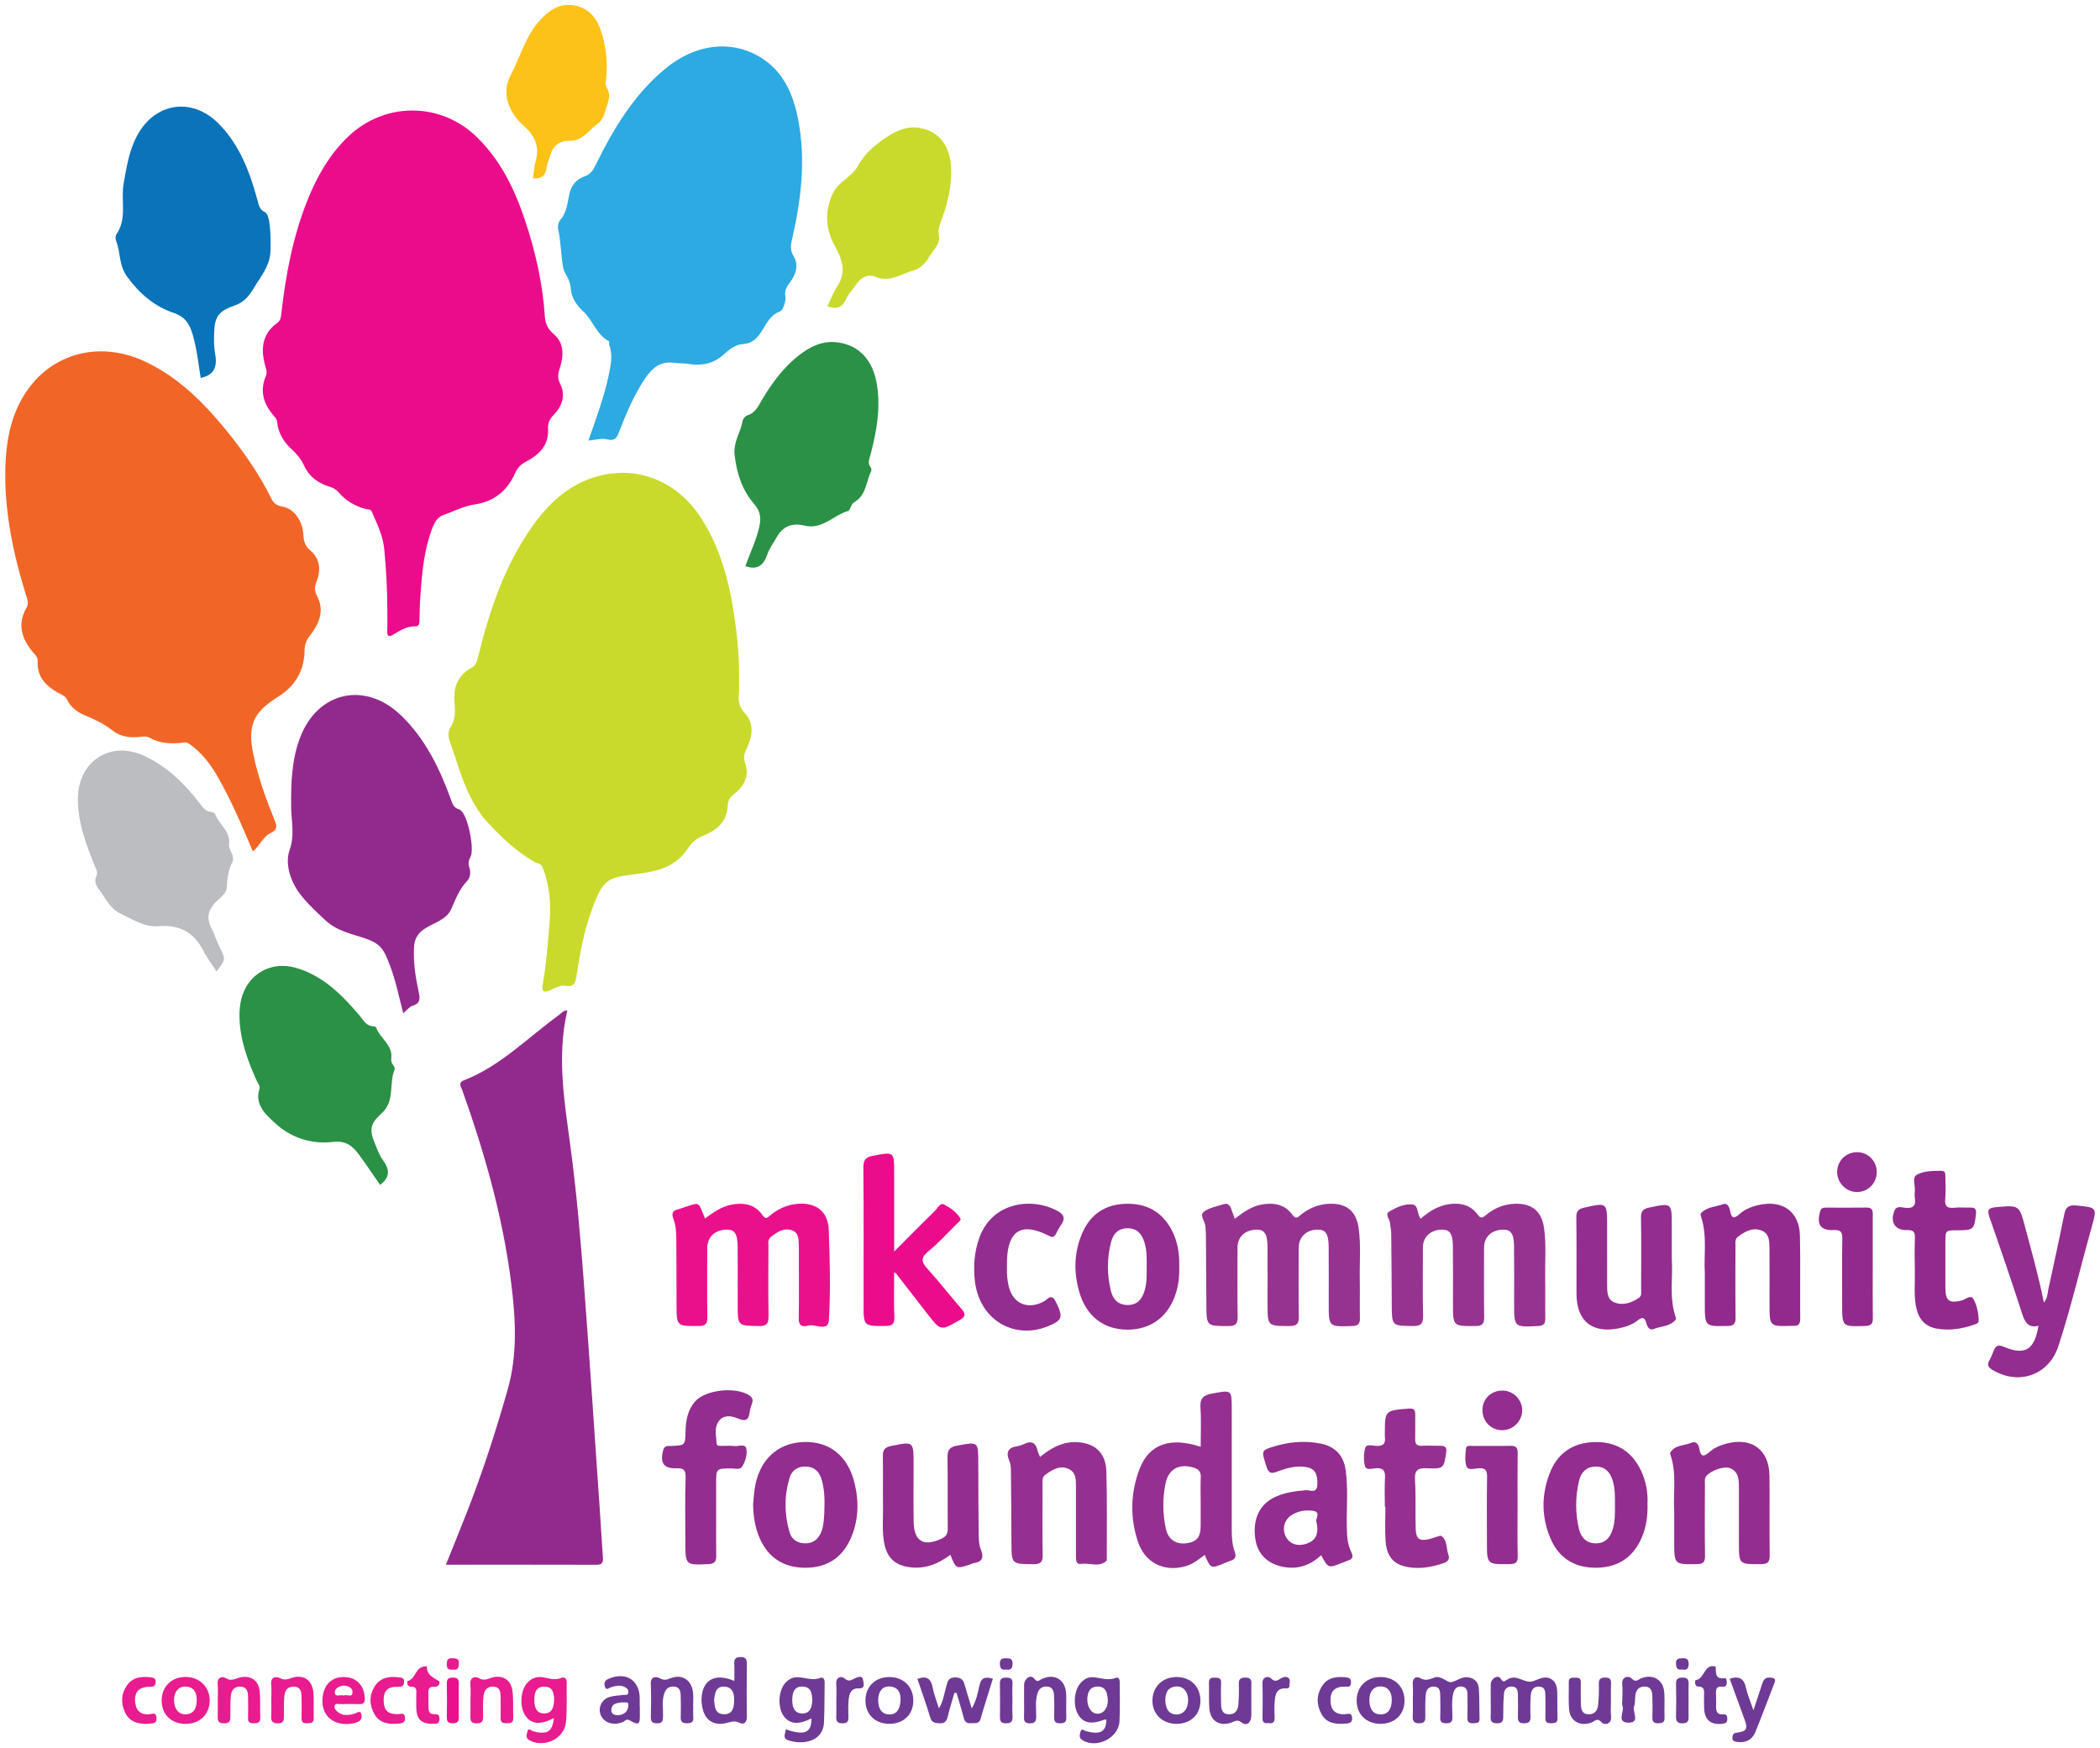<?xml version="1.0" encoding="utf-8"?>
<!-- Generator: Adobe Illustrator 25.2.2, SVG Export Plug-In . SVG Version: 6.00 Build 0)  -->
<svg version="1.1" id="Layer_1" xmlns="http://www.w3.org/2000/svg" xmlns:xlink="http://www.w3.org/1999/xlink" x="0px" y="0px"
	 viewBox="0 0 800 666" style="enable-background:new 0 0 800 666;" xml:space="preserve">
<style type="text/css">
	.st0{fill:#F16626;}
	.st1{fill:#EB0C8B;}
	.st2{fill:#C9DA2C;}
	.st3{fill:#2CAAE1;}
	.st4{fill:#922A8D;}
	.st5{fill:#0A73BA;}
	.st6{fill:#2A9146;}
	.st7{fill:#BCBDC1;}
	.st8{fill:#963391;}
	.st9{fill:#EA108C;}
	.st10{fill:#FDC217;}
	.st11{fill:#953090;}
	.st12{fill:#932D8F;}
	.st13{fill:#6F3A95;}
	.st14{fill:#E81B8F;}
</style>
<g>
	<path class="st0" d="M96.333,324.375c-4.154-9.863-8.24-19.429-13.416-28.488
		c-2.848-4.985-6.261-9.392-11.056-12.676c-1.004-0.688-1.835-0.305-2.733-0.217
		c-4.176,0.407-8.256,0.194-12.02-1.879c-1.286-0.708-2.55-0.523-3.871-0.373
		c-3.75,0.426-7.457-0.129-10.376-2.44c-3.276-2.593-6.887-4.279-10.666-5.869
		c-2.813-1.183-5.304-3.067-6.673-5.918c-0.738-1.535-2.114-1.859-3.351-2.553
		c-4.719-2.647-8.145-6.189-7.807-12.062c0.092-1.607-0.909-2.37-1.758-3.371
		c-4.365-5.149-6.098-10.745-2.488-17.021c0.947-1.646,0.35-3.008-0.111-4.49
		c-5.028-16.162-8.509-32.572-7.945-49.63c0.292-8.822,1.8-17.385,6.122-25.182
		c9.532-17.199,28.978-23.076,47.332-14.35
		c12.567,5.975,22.122,15.577,30.758,26.175
		c6.593,8.091,12.497,16.664,17.182,26.03c0.775,1.549,1.762,2.492,3.779,2.835
		c4.825,0.82,8.11,5.373,8.392,11.358c0.111,2.345,0.807,3.923,2.631,5.488
		c3.809,3.269,4.01,7.618,2.283,11.978c-0.784,1.981-0.77,3.413,0.237,5.323
		c2.97,5.632,0.767,10.603-2.72,15.111c-1.334,1.725-2.011,3.346-2.03,5.558
		c-0.065,7.752-3.541,13.674-10.14,17.763c-9.454,5.858-11.637,11.02-9.397,21.823
		c1.827,8.809,4.875,17.223,8.255,25.515c0.931,2.283,0.645,3.464-1.591,4.503
		C100.182,318.697,99.103,322.053,96.333,324.375z"/>
	<path class="st1" d="M147.556,231.628c-0.056-7.51-0.454-15-1.184-22.487
		c-0.505-5.18-2.779-9.629-4.747-14.246c-0.427-1.002-1.441-0.761-2.199-0.959
		c-4.108-1.072-7.63-3.103-10.39-6.332c-0.995-1.163-2.139-1.784-3.601-2.227
		c-4.234-1.282-7.683-3.81-9.529-7.861c-1.148-2.52-2.743-4.475-4.722-6.29
		c-3.033-2.781-5.172-6.135-5.574-10.314c-0.135-1.401-1.011-2.127-1.758-3.04
		c-3.573-4.364-4.898-9.181-2.599-14.535c0.557-1.297,0.286-2.26-0.061-3.432
		c-1.934-6.53-1.615-12.534,4.46-16.927c1.297-0.938,1.363-2.167,1.512-3.473
		c1.678-14.726,4.379-29.217,9.903-43.056c3.625-9.083,8.336-17.45,15.485-24.325
		c13.946-13.413,35.346-13.361,49.155,0.146
		c10.313,10.087,15.692,22.859,19.778,36.288
		c3.143,10.331,5.336,20.882,6.04,31.698c0.184,2.819,0.978,4.968,3.448,7.045
		c4.081,3.431,3.786,8.414,2.228,13.132c-0.672,2.034-0.897,3.639,0.166,5.736
		c2.263,4.462,0.763,8.59-2.489,11.952c-1.574,1.627-2.225,3.111-2.097,5.375
		c0.352,6.195-3.511,9.805-8.454,12.421c-1.931,1.022-3.155,2.238-4.053,4.269
		c-2.945,6.664-8.06,10.927-15.332,11.972c-4.285,0.616-8.017,2.644-11.975,4.017
		c-3.048,1.057-4.18,4.518-5.151,7.508c-2.565,7.905-3.163,16.134-3.732,24.353
		c-0.193,2.78-0.205,5.573-0.286,8.36c-0.033,1.155-0.117,2.246-1.687,2.221
		c-3.08-0.048-5.594,1.513-8.064,3.018c-2.282,1.391-2.596,0.486-2.517-1.641
		C147.635,237.209,147.556,234.417,147.556,231.628z"/>
	<path class="st2" d="M281.519,259.635c0,1.036,0.165,2.994-0.039,4.912
		c-0.295,2.77,0.184,4.879,2.281,7.131c3.815,4.096,2.802,9.025,0.628,13.6
		c-0.882,1.856-1.315,3.318-0.54,5.396c1.609,4.316,0.078,8.55-4.139,11.771
		c-1.693,1.293-2.398,2.575-2.507,4.755c-0.291,5.826-4.196,9.131-9.155,11.093
		c-2.735,1.082-4.531,2.631-6.13,5.083c-3.911,5.995-9.82,8.175-16.852,9.215
		c-12.866,1.903-14.721,0.642-19.552,13.841
		c-2.964,8.096-4.575,16.556-5.837,25.07c-0.38,2.563-0.774,4.707-4.307,4.059
		c-2.081-0.382-3.981,0.907-5.846,1.725c-2.689,1.179-3.193,0.125-2.766-2.324
		c1.353-7.765,1.973-15.615,2.6-23.459c0.582-7.28,0.089-14.442-2.79-21.286
		c-0.266-0.632-0.675-0.958-1.257-1.169c-0.455-0.165-0.949-0.257-1.365-0.49
		c-7.167-4.018-13.147-9.75-18.521-15.62c-3.581-3.912-6.425-9.33-8.507-14.445
		c-2.134-5.243-3.614-10.833-5.623-16.199c-0.629-1.68-0.641-3.802,0.376-5.319
		c2.214-3.302,1.615-6.802,1.424-10.367c-0.283-5.27,1.661-9.51,6.409-12.123
		c1.703-0.937,2.157-2.359,2.583-4.081c4.378-17.722,10.069-34.915,20.793-49.997
		c5.954-8.373,13.19-15.295,23.183-18.483
		c16.055-5.121,31.79,0.987,41.19,15.682
		c7.826,12.234,11.033,25.977,12.913,40.113
		C281.092,244.681,281.729,251.684,281.519,259.635z"/>
	<path class="st3" d="M224.146,167.845c2.888-8.171,5.799-16.084,7.618-24.327
		c0.889-4.027,1.788-8.046,0.341-12.144c-0.154-0.436,0.081-1.267-0.142-1.383
		c-4.783-2.498-6.085-7.97-9.762-11.354c-2.616-2.407-4.437-5.075-4.75-8.669
		c-0.149-1.708-0.632-3.297-1.53-4.795c-0.614-1.024-1.192-2.165-1.398-3.322
		c-0.859-4.836-0.846-9.786-1.894-14.615c-0.231-1.066,0.103-2.66,0.807-3.451
		c2.582-2.904,2.695-6.517,3.494-9.989c0.714-3.1,2.646-5.552,5.711-6.59
		c2.198-0.744,3.216-2.196,4.16-4.121c6.817-13.897,14.645-27.087,26.857-37.077
		c11.077-9.061,24.239-10.873,35.153-4.697c9.586,5.425,13.457,14.586,15.351,24.762
		c2.82,15.158,1.023,30.138-2.411,44.982c-0.533,2.304-0.817,4.202,0.551,6.487
		c2.108,3.521,0.898,7.068-1.442,10.137c-1.232,1.616-2.085,3.17-1.668,5.287
		c0.157,0.796-0.003,1.714-0.233,2.514c-0.37,1.291-0.912,2.885-2.085,3.305
		c-6.273,2.245-6.028,11.702-13.628,12.259c-3.262,0.239-5.4,2.05-7.67,4.108
		c-3.618,3.281-8.122,4.305-12.879,3.538c-2.054-0.331-4.099-0.229-6.107-0.484
		c-5.096-0.649-8.174,2.044-10.75,5.844c-4.244,6.259-7.157,13.182-9.879,20.175
		c-0.924,2.373-1.531,3.957-4.737,3.142
		C229.145,166.837,226.733,167.621,224.146,167.845z"/>
	<path class="st4" d="M216.121,384.979c-4.247,18.205-0.825,36.164,1.503,54.152
		c2.117,16.353,3.532,32.778,4.776,49.21c2.159,28.518,4.035,57.057,6.014,85.589
		c0.444,6.406,0.794,12.818,1.259,19.222c0.132,1.814-0.044,2.971-2.343,2.965
		c-19.036-0.054-38.073-0.03-57.462-0.03c2.676-6.673,5.312-13.125,7.856-19.614
		c6.061-15.458,11.19-31.233,15.706-47.201
		c3.808-13.467,3.004-27.174,1.268-40.805
		c-3.197-25.101-10.101-49.295-18.569-73.076c-0.487-1.367-1.762-2.914,0.664-3.863
		c13.966-5.462,24.266-16.26,36.108-24.816
		C213.833,386.038,214.537,384.872,216.121,384.979z"/>
	<path class="st4" d="M153.624,385.994c-1.68-6.282-2.806-12.237-4.971-17.89
		c-0.69-1.802-1.34-3.649-2.288-5.317c-1.478-2.601-3.529-3.971-6.67-5.084
		c-5.336-1.892-11.068-2.759-15.799-7.153c-3.404-3.162-6.864-6.397-9.605-9.979
		c-3.637-4.752-5.8-11.486-3.977-16.69c2.029-5.791,0.673-10.9,0.607-16.256
		c-0.11-9.024,0.147-17.955,3.347-26.494c6.632-17.698,24.806-21.765,38.45-8.647
		c9.136,8.784,14.567,19.827,18.857,31.519c0.678,1.849,1.079,3.736,3.323,4.333
		c0.325,0.087,0.604,0.397,0.874,0.638c2.492,2.229,5.047,14.431,3.476,17.437
		c-0.726,1.389-0.986,2.516-0.45,4.055c0.619,1.777,0.387,3.846-0.877,5.185
		c-2.876,3.047-4.326,6.752-5.938,10.496c-1.874,4.353-6.7,5.343-10.261,7.703
		c-2.77,1.836-3.861,4.046-4.01,7.166c-0.268,5.623,0.56,11.129,1.721,16.577
		c0.544,2.554,0.993,4.573-2.273,5.563
		C155.992,383.511,155.099,384.77,153.624,385.994z"/>
	<path class="st5" d="M76.446,143.969c-0.88-5.551-1.481-11.227-3.099-16.695
		c-1.11-3.751-2.733-6.567-7.152-8.057c-7.302-2.462-12.952-7.218-17.737-13.775
		c-3.292-4.511-2.46-9.281-4.226-13.685c-0.288-0.717-0.298-1.9,0.111-2.487
		c4.176-5.987,1.621-12.918,2.757-19.332c1.102-6.224,2.047-12.409,5.029-18.079
		c6.73-12.795,20.957-15.033,31.127-4.795
		c8.04,8.093,11.87,18.401,14.81,29.11c0.519,1.889,0.773,3.776,2.874,4.638
		c0.302,0.124,0.514,0.503,0.729,0.793c1.573,2.11,1.525,12.423,1.321,14.796
		c-0.456,5.29-3.639,8.907-6.137,13.095c-1.828,3.065-3.737,5.558-7.145,6.767
		c-6.592,2.34-7.983,4.202-8.144,11.095c-0.054,2.294-0.096,4.642,0.316,6.88
		C82.742,138.931,82.345,142.772,76.446,143.969z"/>
	<path class="st6" d="M144.791,451.385c-2.664-3.83-5.274-7.741-8.053-11.528
		c-2.407-3.28-5.018-5.435-9.876-4.835c-8.27,1.021-16.232-1.682-22.132-7.201
		c-3.147-2.945-7.836-6.831-5.918-12.877c0.411-1.295-0.608-2.281-1.089-3.36
		c-3.465-7.78-6.394-15.713-6.488-24.372c-0.023-2.163,0.151-4.39,0.657-6.485
		c2.294-9.504,11.209-14.752,20.666-12.072
		c10.398,2.946,17.625,10.276,24.379,18.177c1.527,1.786,2.565,4.203,5.504,4.147
		c0.302-0.006,0.794,0.298,0.89,0.567c1.447,4.056,6.244,6.444,5.739,11.443
		c-0.09,0.887-0.074,1.63,0.456,2.394c0.404,0.583,1.038,1.485,0.845,1.933
		c-2.331,5.399,0.224,12.155-4.986,16.811c-4.476,4-4.77,6.297-2.43,11.885
		c0.839,2.004,1.592,4.131,2.859,5.852
		C148.371,445.334,148.831,448.421,144.791,451.385z"/>
	<path class="st6" d="M283.973,215.681c1.61-4.744,3.948-9.39,5.157-14.432
		c0.812-3.389,0.852-6.151-1.831-9.252c-4.486-5.185-6.618-11.436-7.432-18.567
		c-0.586-5.13,2.276-8.629,2.999-12.984c0.137-0.824,1.003-1.952,1.759-2.176
		c3.318-0.983,4.371-3.859,5.914-6.401c3.792-6.245,8.098-12.087,13.935-16.607
		c4.224-3.271,8.914-5.536,14.414-4.857c8.537,1.053,13.812,6.984,15.238,16.464
		c1.347,8.953-0.196,17.602-2.456,26.188c-0.458,1.741-1.339,3.36,0.05,5.077
		c0.254,0.314,0.328,1.035,0.146,1.399c-1.941,3.897-1.819,8.911-6.066,11.537
		c-0.795,0.492-1.228,1.031-1.582,1.817c-0.293,0.651-0.63,1.626-1.147,1.778
		c-5.591,1.639-9.854,7.224-16.546,5.58c-4.665-1.146-8.314,0.178-10.695,4.506
		c-1.165,2.118-2.72,4.098-3.475,6.349
		C290.947,215.294,288.628,217.32,283.973,215.681z"/>
	<path class="st7" d="M82.478,370.077c-1.723-2.68-3.647-5.188-5.055-7.959
		c-3.569-7.022-9.157-9.931-16.932-9.271c-5.384,0.458-9.679-2.471-14.344-4.659
		c-4.39-2.059-5.857-6.033-8.438-9.3c-1.117-1.414-1.896-3.166-1.006-5.09
		c0.714-1.544-0.117-2.796-0.668-4.133c-3.418-8.293-6.505-16.634-6.34-25.85
		c0.252-14.063,12.565-21.796,25.318-15.837
		c8.811,4.118,15.45,10.708,21.248,18.278c1.138,1.485,2.149,2.897,4.222,3.071
		c0.536,0.045,1.331,0.448,1.5,0.884c1.509,3.886,5.841,6.453,5.291,11.291
		c-0.278,2.445,2.413,4.46,1.205,6.959c-1.452,3.004-1.95,6.104-2.059,9.409
		c-0.076,2.316-2.046,3.751-3.64,5.239c-3.131,2.921-4.489,6.152-2.305,10.329
		c1.228,2.349,1.98,4.943,3.16,7.32
		C86.011,365.543,86.072,365.513,82.478,370.077z"/>
	<path class="st2" d="M315.182,116.669c1.259-2.565,2.283-5.295,3.833-7.683
		c3.566-5.491,1.806-10.167-1.036-15.379c-3.32-6.089-3.939-12.392-0.936-19.449
		c2.183-5.129,7.414-6.477,9.85-11.049c2.364-4.439,6.43-7.856,10.691-10.738
		c4.123-2.789,8.558-4.65,13.669-3.454c6.936,1.624,10.88,7.115,11.098,15.535
		c0.177,6.879-1.447,13.449-3.87,19.839c-0.684,1.803-1.189,3.454-0.792,5.567
		c0.628,3.343-2.483,5.564-3.845,8.217c-0.987,1.922-3.503,4.34-5.814,4.956
		c-4.693,1.252-9.057,4.7-14.512,2.438c-2.852-1.182-5.428,0.132-7.216,2.73
		c-1.303,1.893-3.018,3.59-3.924,5.649
		C320.878,117.255,318.645,118,315.182,116.669z"/>
	<path class="st8" d="M470.395,464.301c3.232-2.477,6.362-4.745,10.323-5.438
		c4.636-0.81,8.752-0.032,11.668,3.958c1.018,1.394,1.632,1.266,2.798,0.277
		c3.23-2.74,6.969-4.357,11.25-4.512c6.573-0.239,10.251,2.829,11.158,9.342
		c0.891,6.398,0.307,12.837,0.421,19.256c0.088,4.971-0.054,9.947,0.051,14.917
		c0.045,2.125-0.579,2.976-2.861,3.059c-9.029,0.329-9.026,0.405-9.026-8.504
		c-0-7.277,0.053-14.555-0.023-21.831c-0.05-4.793-1.154-6.372-4.099-6.383
		c-4.375-0.016-7.317,2.783-7.321,6.992c-0.008,8.733-0.096,17.467,0.052,26.197
		c0.046,2.701-0.764,3.552-3.504,3.543c-8.403-0.029-8.403,0.082-8.404-8.411
		c-0-7.277,0.051-14.555-0.02-21.831c-0.049-4.99-1.206-6.589-4.358-6.476
		c-4.321,0.155-7.062,2.806-7.066,6.87c-0.008,8.733-0.078,17.466,0.046,26.197
		c0.036,2.556-0.512,3.661-3.386,3.658c-8.514-0.011-8.49,0.113-8.521-8.307
		c-0.033-8.972-0.113-17.944-0.185-26.915c-0.007-0.847-0.148-1.694-0.155-2.541
		c-0.015-2.004-2.378-4.397-0.708-5.723c2.064-1.638,5.08-2.113,7.724-2.97
		c1.434-0.465,2.274,0.408,2.744,1.694
		C469.441,461.648,469.883,462.883,470.395,464.301z"/>
	<path class="st8" d="M541.194,464.274c3.24-2.764,6.594-4.903,10.687-5.512
		c4.358-0.648,8.287,0.191,11.016,3.921c1.105,1.511,1.75,1.412,3.06,0.306
		c3.233-2.73,6.998-4.294,11.286-4.406c6.389-0.168,10.027,2.851,10.95,9.165
		c0.916,6.274,0.349,12.593,0.448,18.89c0.082,5.214-0.035,10.431,0.043,15.645
		c0.029,1.951-0.564,2.762-2.671,2.874c-9.212,0.489-9.207,0.554-9.208-8.687
		c-0.001-7.277,0.059-14.555-0.028-21.831c-0.056-4.693-1.25-6.273-4.275-6.193
		c-4.307,0.113-7.139,2.794-7.143,6.802c-0.01,8.854-0.079,17.708,0.046,26.56
		c0.036,2.529-0.758,3.339-3.312,3.357c-8.588,0.062-8.587,0.156-8.588-8.585
		c-0.001-7.277,0.055-14.555-0.025-21.831c-0.052-4.759-1.186-6.331-4.17-6.304
		c-4.27,0.037-7.241,2.764-7.247,6.698c-0.013,8.732-0.137,17.468,0.064,26.196
		c0.072,3.126-1.011,3.879-3.956,3.833c-7.963-0.124-7.94-0.003-7.972-8.12
		c-0.036-9.093-0.109-18.186-0.208-27.278c-0.013-1.202-0.36-2.397-0.401-3.601
		c-0.054-1.592-2.165-3.542-0.349-4.619c2.646-1.568,5.753-3.064,8.859-2.696
		C540.393,459.128,539.749,462.344,541.194,464.274z"/>
	<path class="st9" d="M268.568,464.203c3.227-2.349,6.227-4.538,10.056-5.27
		c4.813-0.921,9.008-0.116,11.913,4.063c1.12,1.612,1.73,0.996,2.726,0.149
		c3.033-2.581,6.519-4.177,10.507-4.52c7.123-0.613,11.706,2.858,11.96,9.976
		c0.405,11.382,0.69,22.812,0.062,34.168c-0.27,4.888-5.278,1.4-7.997,2.24
		c-1.757,0.543-3.563,0.259-3.513-2.599c0.137-7.757,0.047-15.519,0.048-23.278
		c0-1.334,0.05-2.67-0.012-4.001c-0.111-2.392,0.259-5.308-2.415-6.357
		c-3.134-1.229-5.848,0.558-8.285,2.509c-1.262,1.011-0.882,2.428-0.885,3.717
		c-0.024,8.73-0.119,17.461,0.043,26.188c0.054,2.878-0.56,4.056-3.751,3.99
		c-7.99-0.164-7.993-0.006-7.993-8.084c-0-7.275,0.033-14.55-0.012-21.824
		c-0.034-5.327-1.121-6.94-4.391-6.826c-4.396,0.154-7.206,2.929-7.208,7.142
		c-0.005,8.73-0.078,17.461,0.049,26.188c0.036,2.474-0.628,3.367-3.238,3.385
		c-8.5,0.057-8.487,0.159-8.503-8.291c-0.015-8.365-0.076-16.73-0.079-25.094
		c-0.001-2.568-0.236-5.119-1.135-7.505c-0.82-2.177-0.125-3.19,1.981-3.628
		c0.589-0.122,1.147-0.385,1.725-0.563
		C266.91,458.014,265.739,457.333,268.568,464.203z"/>
	<path class="st10" d="M203.031,67.926c0.316-2.128,0.405-4.31,0.987-6.351
		c1.605-5.635-0.117-9.777-4.506-13.636c-5.886-5.175-8.553-12.639-4.95-19.366
		c3.547-6.623,5.425-14.144,10.418-20.042c3.765-4.446,8.061-7.582,14.114-6.408
		c5.772,1.12,8.643,5.456,10.197,10.744c1.619,5.51,2.249,11.137,1.608,16.884
		c-0.143,1.281-0.409,2.529,0.356,3.863c1.899,3.308-0.2,6.471-0.94,9.564
		c-0.292,1.22-1.385,3.082-2.373,3.755c-3.474,2.365-5.857,6.748-10.697,6.692
		c-4.163-0.048-6.582,1.802-7.676,5.692c-0.426,1.515-1.172,2.982-1.342,4.519
		C207.889,66.898,206.346,68.226,203.031,67.926z"/>
	<path class="st11" d="M458.922,592.349c-2.457,1.943-4.705,3.602-7.437,4.362
		c-8.049,2.238-15.305-1.333-17.985-9.374c-3.09-9.271-2.834-18.733,0.661-27.819
		c3.602-9.362,11.661-12.197,23.242-8.334c0-5.078,0.249-9.965-0.084-14.812
		c-0.241-3.508,0.912-4.846,4.374-5.476c7.576-1.378,7.541-1.581,7.541,6.135
		c0.001,14.925,0.005,29.85-0.002,44.775c-0.001,3.163,0.034,6.35,1.131,9.337
		c0.733,1.997,0.15,2.946-1.724,3.501c-0.809,0.24-1.579,0.612-2.363,0.934
		C461.268,597.642,461.268,597.643,458.922,592.349z M457.4,572.813
		c0-3.385-0.106-6.774,0.038-10.153c0.092-2.144-0.999-3.053-2.803-3.579
		c-5.658-1.649-9.601,0.652-10.697,6.401c-1.075,5.639-1.015,11.314,0.202,16.917
		c0.878,4.044,3.762,5.989,7.679,5.531c4.094-0.479,5.578-2.278,5.582-6.776
		C457.404,578.374,457.402,575.594,457.4,572.813z"/>
	<path class="st1" d="M340.635,484.606c0,6.153-0.131,11.703,0.057,17.243
		c0.089,2.624-0.85,3.279-3.334,3.296c-8.374,0.058-8.375,0.144-8.376-8.361
		c-0.001-17.351,0.083-34.703-0.081-52.052c-0.028-2.997,1.056-3.943,3.757-4.448
		c8-1.495,7.98-1.587,7.978,6.435c-0.003,9.661-0.001,19.321-0.001,30.072
		c5.694-5.711,10.663-10.748,15.707-15.708c0.966-0.95,1.798-3.015,3.362-2.196
		c2.323,1.218,4.578,2.844,6.055,5.1c0.616,0.942-0.696,1.663-1.342,2.305
		c-3.527,3.506-6.877,7.239-10.718,10.366c-3.047,2.481-2.74,4.125-0.309,6.787
		c4.494,4.92,8.559,10.229,12.947,15.25c1.633,1.869,1.527,2.878-0.646,4.139
		c-7.295,4.233-7.266,4.294-12.393-2.296c-3.946-5.072-7.876-10.156-11.817-15.232
		C341.412,485.214,341.303,485.153,340.635,484.606z"/>
	<path class="st12" d="M776.569,505.076c-3.928,0.931-5.177-1.335-6.237-4.617
		c-3.981-12.319-8.165-24.575-12.449-36.793c-1.001-2.856-0.248-3.544,2.551-3.786
		c8.796-0.76,8.809-0.859,11.063,7.677c2.467,9.341,5.125,18.633,7.134,28.691
		c1.443-1.781,1.342-3.503,1.671-5.003c2.104-9.578,4.182-19.163,6.112-28.776
		c0.548-2.731,1.877-3.483,4.53-3.231c7.983,0.76,8.004,0.688,5.815,8.504
		c-4.212,15.033-7.768,30.253-12.623,45.102
		c-3.627,11.095-15.193,15.104-25.253,8.941c-1.566-0.959-1.916-1.967-1.018-3.568
		c0.649-1.156,1.161-2.399,1.637-3.64c0.748-1.952,1.701-2.419,3.844-1.51
		C771.421,516.49,775.05,514.279,776.569,505.076z"/>
	<path class="st11" d="M396.202,555.015c3.854-3.051,7.779-5.508,12.806-5.613
		c7.491-0.156,12.238,3.614,12.462,11.05c0.332,11.022,0.14,22.061,0.166,33.092
		c0.001,0.362,0.094,0.883-0.102,1.063c-2.874,2.632-6.352,0.698-9.528,1.171
		c-2.144,0.319-2.121-1.377-2.119-2.911c0.015-8.851,0.017-17.701-0.001-26.552
		c-0.006-2.696,0.06-5.574-3.002-6.802c-3.363-1.349-6.06,0.464-8.675,2.316
		c-1.345,0.952-1.042,2.351-1.045,3.647c-0.017,8.972-0.099,17.945,0.049,26.915
		c0.045,2.722-0.803,3.525-3.521,3.505c-8.374-0.062-8.349,0.049-8.378-8.414
		c-0.031-8.969-0.098-17.939-0.203-26.908c-0.015-1.319-0.049-2.757-0.559-3.929
		c-1.471-3.384-0.555-5.215,3.113-5.731c0.826-0.116,1.656-0.421,2.41-0.789
		c2.944-1.439,4.571-0.436,5.228,2.644
		C395.453,553.458,395.829,554.1,396.202,555.015z"/>
	<path class="st12" d="M286.891,573.158c0.206-2.046,0.322-4.105,0.632-6.135
		c1.633-10.711,8.526-17.277,18.474-17.666
		c9.95-0.389,17.078,5.255,19.597,15.823c1.728,7.248,1.454,14.474-1.708,21.335
		c-3.4,7.377-9.42,10.856-17.442,10.735
		c-7.869-0.119-13.621-3.713-16.919-10.988
		C287.638,582.097,286.981,577.704,286.891,573.158z M314.017,576.354
		c0.16-4.471,0.256-8.953-1.199-13.26c-0.939-2.779-2.912-4.372-5.986-4.398
		c-3.071-0.026-5.208,1.494-6.045,4.293c-2.055,6.877-2.018,13.865-0.008,20.735
		c0.818,2.798,3.094,4.273,6.119,4.231c2.867-0.04,4.768-1.555,5.869-4.113
		C313.795,581.457,313.867,578.9,314.017,576.354z"/>
	<path class="st12" d="M449.231,482.372c0.113,3.29-0.173,6.536-1.1,9.71
		c-2.693,9.223-9.41,14.461-18.555,14.462
		c-9.034,0.001-15.658-5.002-18.362-14.174
		c-2.3-7.802-2.108-15.593,1.289-23.071c3.154-6.944,8.739-10.477,16.356-10.699
		c7.874-0.23,13.829,2.984,17.517,10.056
		C448.614,472.949,449.39,477.57,449.231,482.372z M436.835,482.729
		c0.024-3.146,0.105-6.298-0.831-9.358c-0.964-3.15-2.714-5.391-6.34-5.449
		c-3.647-0.059-5.605,2.124-6.415,5.302c-1.58,6.194-1.562,12.475-0.028,18.674
		c0.798,3.224,2.872,5.286,6.467,5.256c3.627-0.031,5.377-2.27,6.338-5.427
		C436.922,488.784,436.859,485.755,436.835,482.729z"/>
	<path class="st12" d="M636.873,479.787c0.519,6.454-1.109,14.288,1.437,21.866
		c0.111,0.331,0.22,0.845,0.054,1.06c-2.103,2.731-5.565,2.421-8.368,3.591
		c-1.594,0.665-2.444-0.848-2.785-2.155c-0.615-2.349-1.538-2.546-3.414-1.07
		c-2.014,1.584-4.429,2.413-6.967,2.933c-10.272,2.106-16.234-2.684-16.263-13.183
		c-0.026-9.701,0.072-19.404-0.061-29.103c-0.032-2.317,0.84-3.164,2.951-3.645
		c8.778-1.999,8.767-2.049,8.768,6.947c0.001,7.518-0.018,15.037,0.011,22.555
		c0.01,2.572,0,5.464,2.784,6.582c3.26,1.308,6.422,0.189,9.275-1.709
		c1.267-0.843,0.89-2.156,0.893-3.315c0.024-9.095,0.098-18.191-0.046-27.284
		c-0.039-2.447,0.84-3.359,3.137-3.834c8.608-1.78,8.594-1.847,8.594,6.875
		C636.873,470.78,636.873,474.661,636.873,479.787z"/>
	<path class="st12" d="M627.616,572.874c0.12,4.628-0.445,8.785-2.142,12.77
		c-3.245,7.618-9.06,11.486-17.245,11.603
		c-8.187,0.117-14.307-3.516-17.553-11.115
		c-3.48-8.147-3.509-16.554-0.349-24.804c2.875-7.506,8.49-11.575,16.616-11.928
		c8.378-0.364,14.508,3.18,18.16,10.751
		C627.083,564.257,627.814,568.663,627.616,572.874z M615.223,573.287
		c0.017-3.148,0.068-6.297-0.896-9.354c-1.008-3.195-2.904-5.271-6.502-5.221
		c-3.64,0.05-5.57,2.326-6.306,5.483c-1.418,6.083-1.449,12.26,0.02,18.346
		c0.773,3.201,2.775,5.393,6.364,5.41c3.571,0.017,5.463-2.106,6.453-5.307
		C615.304,579.582,615.228,576.433,615.223,573.287z"/>
	<path class="st12" d="M362.043,592.307c-5.006,3.806-10.236,5.64-16.214,4.636
		c-5.021-0.843-7.86-3.675-8.913-8.726c-0.976-4.684-0.468-9.421-0.531-14.135
		c-0.085-6.421,0.047-12.845-0.06-19.266c-0.038-2.309,0.6-3.441,3.076-3.943
		c8.655-1.756,8.633-1.859,8.633,7.013c0,7.27-0.084,14.542,0.026,21.811
		c0.115,7.547,3.802,9.662,10.655,6.457c1.855-0.868,2.354-1.994,2.336-3.919
		c-0.087-8.966,0.051-17.935-0.094-26.899c-0.045-2.749,0.595-4.045,3.585-4.595
		c8.166-1.502,8.12-1.671,8.138,6.593c0.02,8.844,0.024,17.689,0.143,26.532
		c0.029,2.164,0.043,4.499,0.83,6.445c1.31,3.234,0.424,4.718-2.831,5.226
		c-0.468,0.073-0.902,0.344-1.361,0.495
		C364.245,597.753,364.244,597.752,362.043,592.307z"/>
	<path class="st12" d="M637.803,575.334c-0.483-6.283,1.057-13.872-1.464-21.197
		c-0.077-0.222-0.157-0.542-0.057-0.711c1.817-3.086,5.356-2.619,8.087-3.8
		c1.786-0.772,2.756,0.698,2.994,2.23c0.561,3.609,2.006,2.957,4.086,1.135
		c1.747-1.53,3.893-2.396,6.148-3.002c9.751-2.621,16.417,2.315,16.5,12.38
		c0.083,10.061-0.056,20.124,0.075,30.183c0.033,2.548-0.765,3.305-3.29,3.326
		c-8.432,0.07-8.43,0.163-8.43-8.241c0-7.152,0.022-14.304-0.013-21.456
		c-0.014-2.859-0.261-5.695-3.513-6.9c-2.256-0.836-7.301,1.011-8.901,3.053
		c-0.781,0.998-0.529,2.078-0.533,3.13c-0.027,9.092-0.096,18.184,0.035,27.274
		c0.035,2.402-0.718,3.1-3.08,3.135c-8.645,0.127-8.644,0.206-8.644-8.455
		C637.803,583.781,637.803,580.145,637.803,575.334z"/>
	<path class="st12" d="M503.297,592.473c-3.947,3.674-8.506,5.424-13.94,4.538
		c-6.142-1.001-10.137-4.69-11.076-10.362c-1.202-7.257,1.162-13.001,6.643-15.931
		c3.932-2.101,8.234-2.616,12.61-3.01c1.482-0.133,4.168,1.47,4.314-2.065
		c0.172-4.187-1.01-6.248-4.329-6.764c-3.577-0.557-6.975,0.285-10.303,1.504
		c-1.97,0.722-3.691,1.683-4.71-1.527c-1.873-5.9-2.046-6.223,1.705-7.46
		c6.18-2.038,12.521-2.739,18.959-1.426c5.484,1.119,8.682,4.501,9.463,10.077
		c0.98,6.996,0.314,14.031,0.432,21.047c0.059,3.538,0.103,7.043,1.748,10.271
		c0.787,1.544,0.486,2.506-1.147,3.079c-0.798,0.28-1.579,0.61-2.365,0.925
		C506.01,597.487,506.011,597.488,503.297,592.473z M501.533,579.865
		c-0.81-0.775,2.054-3.825-1.322-4.301c-2.854-0.402-5.814,0.052-8.346,1.736
		c-2.633,1.752-3.492,5.216-2.08,8.021c1.385,2.751,4.207,3.818,7.333,2.951
		C501.108,587.167,502.562,584.598,501.533,579.865z"/>
	<path class="st4" d="M649.457,484.868c-0.464-6.379,1.033-14.09-1.49-21.54
		c-0.112-0.329-0.213-0.863-0.042-1.056c2.231-2.517,5.593-2.475,8.453-3.515
		c1.855-0.675,2.475,1.314,2.731,2.661c0.561,2.945,1.541,2.888,3.593,1.074
		c2.101-1.856,4.703-2.877,7.496-3.477c9.02-1.938,15.309,2.64,15.495,11.773
		c0.215,10.545,0.015,21.098,0.105,31.647c0.018,2.148-0.878,2.829-2.815,2.661
		c-0.12-0.01-0.243-0.004-0.364-0.001c-8.513,0.258-8.513,0.258-8.513-8.174
		c-0-7.033,0.037-14.066-0.021-21.099c-0.022-2.667,0.061-5.721-2.836-6.956
		c-3.351-1.428-6.341,0.156-9.079,2.207c-1.33,0.996-1.041,2.339-1.043,3.629
		c-0.015,9.094-0.075,18.19,0.039,27.283c0.03,2.357-0.678,3.126-3.079,3.166
		c-8.632,0.144-8.631,0.23-8.631-8.53
		C649.457,493.104,649.457,489.588,649.457,484.868z"/>
	<path class="st12" d="M272.821,577.891c0.001,4.967-0.055,9.936,0.027,14.902
		c0.035,2.135-0.723,2.973-2.944,3.073c-8.764,0.394-8.784,0.46-8.815-8.379
		c-0.029-8.238-0.145-16.481,0.082-24.713c0.078-2.832-0.773-3.499-3.44-3.414
		c-4.939,0.158-6.365-2.002-5.088-6.922c0.491-1.89,1.922-1.528,3.18-1.586
		c5.203-0.237,5.197-0.221,5.329-5.487c0.105-4.19,0.792-8.217,3.688-11.495
		c3.986-4.513,15.623-5.696,20.701-2.216c1.093,0.749,1.351,1.601,1.007,2.781
		c-0.338,1.16-0.811,2.308-0.951,3.494c-0.365,3.094-1.582,3.728-4.549,2.441
		c-2.278-0.988-5.228-1.486-7.086,0.842c-2.042,2.56-1.118,5.807-0.946,8.786
		c0.052,0.898,1.062,0.811,1.768,0.822c1.696,0.025,3.407-0.121,5.084,0.059
		c1.555,0.166,4.063-0.977,4.446,1.01c0.431,2.242-0.33,4.867-1.64,6.884
		c-0.85,1.309-2.716,0.609-4.124,0.625c-5.732,0.063-5.732,0.031-5.732,5.773
		C272.819,569.41,272.819,573.65,272.821,577.891z"/>
	<path class="st11" d="M527.564,574.01c0-3.636-0.166-7.283,0.054-10.906
		c0.169-2.793-0.641-3.978-3.59-3.746c-1.391,0.109-3.647,0.96-4.097-1.03
		c-0.489-2.166-0.446-4.674,0.182-6.791c0.42-1.417,2.605-0.829,3.965-0.72
		c2.684,0.215,3.902-0.729,3.491-3.482c-0.053-0.356-0.007-0.726-0.007-1.09
		c0.018-8.972,0.023-8.914,9.203-9.631c1.893-0.148,2.379,0.561,2.37,2.19
		c-0.017,3.151,0.061,6.305-0.018,9.454c-0.047,1.853,0.639,2.614,2.54,2.531
		c2.419-0.106,4.847,0.006,7.271,0.011c1.738,0.003,2.261,0.771,2.004,2.521
		c-0.887,6.035-0.911,6.313-7.245,6.025c-3.597-0.164-4.882,0.728-4.644,4.536
		c0.384,6.159,0.083,12.357,0.269,18.532c0.119,3.957,1.465,4.825,5.342,3.886
		c0.937-0.227,1.83-0.631,2.762-0.888c0.573-0.158,1.408-0.485,1.735-0.232
		c2.333,1.804,1.75,4.762,2.629,7.158c0.549,1.497-0.101,2.548-1.64,3.082
		c-5.13,1.781-10.383,2.64-15.678,1.128c-4.594-1.312-6.355-5.097-6.631-9.46
		c-0.275-4.344-0.06-8.718-0.06-13.079
		C527.701,574.011,527.633,574.01,527.564,574.01z"/>
	<path class="st4" d="M741.096,481.783c0,2.911-0.007,5.823,0.002,8.734
		c0.015,5.057,1.38,6.093,6.166,4.929c1.514-0.368,3.5-2.401,4.517-0.588
		c1.372,2.445,1.952,5.442,2.009,8.355c0.018,0.893-1.118,1.217-1.905,1.488
		c-4.531,1.562-9.191,2.267-13.946,1.478c-4.268-0.707-6.822-3.337-7.837-7.564
		c-1.125-4.681-0.531-9.422-0.638-14.136c-0.097-4.244-0.13-8.495,0.022-12.736
		c0.08-2.242-0.386-3.201-2.924-3.12c-4.616,0.147-6.589-2.94-4.927-7.282
		c0.811-2.12,2.729-1.359,4.095-1.214c3.056,0.324,4.24-0.746,3.734-3.784
		c-0.138-0.826-0.091-1.702-0.006-2.543c0.215-2.122-1.088-5.168,0.635-6.182
		c2.729-1.605,6.253-1.593,9.529-1.575c1.613,0.009,1.466,1.292,1.471,2.376
		c0.011,2.79,0.22,5.602-0.054,8.365c-0.287,2.89,0.878,3.573,3.485,3.312
		c2.042-0.205,4.122,0.015,6.182-0.056c1.858-0.064,2.218,0.82,2.04,2.49
		c-0.618,5.776-0.996,6.161-6.797,6.16c-4.849-0.001-4.849-0.001-4.851,4.722
		C741.095,476.203,741.096,478.993,741.096,481.783z"/>
	<path class="st12" d="M383.601,483.266c-0.09,1.955,0.117,4.228,0.611,6.496
		c1.498,6.883,7.3,9.411,13.56,5.975c1.275-0.7,2.704-3.116,4.295-0.064
		c2.633,5.051,2.659,6.76-0.268,8.357c-13.667,7.457-28.505-0.205-30.387-15.827
		c-0.684-5.681-0.279-11.334,1.732-16.821c5.02-13.697,20.324-15.342,29.894-9.952
		c2.199,1.239,2.882,2.759,1.307,5.004c-0.83,1.183-1.502,2.485-2.17,3.772
		c-0.674,1.298-1.434,1.188-2.623,0.578c-10.326-5.303-15.643-2.088-15.948,9.584
		C383.582,481.215,383.601,482.064,383.601,483.266z"/>
	<path class="st4" d="M713.428,482.868c-0,6.427-0.063,12.856,0.035,19.281
		c0.033,2.176-0.688,2.928-2.919,2.997c-8.77,0.273-8.768,0.347-8.769-8.288
		c-0.001-8.246-0.095-16.495,0.055-24.738c0.046-2.544-0.359-3.651-3.286-3.511
		c-5.017,0.24-6.566-2.144-5.162-7.07c0.337-1.181,1.03-1.491,2.116-1.488
		c5.215,0.015,10.43,0.058,15.644-0.017c2.458-0.036,2.291,1.569,2.289,3.187
		C713.425,469.771,713.428,476.32,713.428,482.868z"/>
	<path class="st12" d="M578.121,573.546c0.001,6.422-0.112,12.847,0.058,19.265
		c0.066,2.49-0.856,3.033-3.142,3.059c-8.592,0.1-8.59,0.172-8.589-8.53
		c0.001-8.24-0.093-16.481,0.055-24.718c0.045-2.529-0.68-3.423-3.245-3.277
		c-1.564,0.089-4.001,0.985-4.612-0.781c-0.711-2.055-0.378-4.548-0.155-6.817
		c0.122-1.243,1.539-0.88,2.435-0.887c4.847-0.038,9.695,0.051,14.54-0.051
		c2.057-0.043,2.723,0.705,2.693,2.745
		C578.058,560.216,578.12,566.882,578.121,573.546z"/>
	<path class="st13" d="M538.222,647.817c0.001-2.062,0.126-4.133-0.032-6.182
		c-0.174-2.264,1.281-3.253,2.771-2.358c2.19,1.316,3.759,0.346,5.638-0.242
		c2.594-0.812,4.75,2.18,6.419,1.793c2.023-0.469,3.864-2.207,6.33-1.837
		c2.555,0.384,3.894,2.036,4.041,4.427c0.23,3.746,0.122,7.512,0.25,11.266
		c0.065,1.883-1.115,1.738-2.379,1.784c-1.428,0.052-2.291-0.236-2.236-1.952
		c0.092-2.908,0.021-5.82,0.019-8.731c-0.001-1.543-0.201-3.008-2.107-3.263
		c-1.942-0.26-2.909,0.889-3.321,2.614c-0.716,2.993-0.308,6.04-0.313,9.059
		c-0.003,1.726-0.545,2.319-2.294,2.303c-1.658-0.014-2.437-0.395-2.36-2.221
		c0.118-2.784,0.058-5.578,0.013-8.366c-0.027-1.627-0.179-3.31-2.369-3.392
		c-2.171-0.081-3.036,1.435-3.172,3.248c-0.199,2.654-0.175,5.331-0.138,7.996
		c0.023,1.633-0.099,2.717-2.263,2.754c-2.29,0.038-2.61-1.031-2.52-2.881
		C538.294,651.702,538.221,649.758,538.222,647.817z"/>
	<path class="st13" d="M567.891,647.778c0-2.058-0.044-4.118,0.012-6.174
		c0.059-2.148,2.701-3.726,3.72-2.192c1.14,1.717,1.432,1.152,2.646,0.391
		c3.025-1.896,5.628,0.648,8.286,0.867c2.239,0.184,4.942-2.594,7.969-1.219
		c2.022,0.919,2.609,2.838,2.692,4.813c0.143,3.384-0.014,6.781,0.122,10.166
		c0.081,2.011-1.051,2.006-2.511,2.054c-1.555,0.051-2.177-0.466-2.126-2.064
		c0.088-2.782,0.054-5.569,0.014-8.353c-0.023-1.601-0.079-3.362-2.217-3.536
		c-2.342-0.19-3.231,1.449-3.36,3.425c-0.173,2.653-0.196,5.326-0.098,7.983
		c0.068,1.85-0.501,2.552-2.448,2.572c-2.084,0.021-2.395-0.962-2.347-2.674
		c0.078-2.782,0.036-5.569,0.003-8.353c-0.019-1.576-0.417-2.966-2.368-2.982
		c-1.723-0.015-2.795,1.033-2.93,2.631c-0.242,2.887-0.301,5.796-0.291,8.695
		c0.006,1.698-0.249,2.705-2.345,2.682c-1.935-0.021-2.565-0.694-2.453-2.557
		C567.986,651.901,567.891,649.837,567.891,647.778z"/>
	<path class="st13" d="M299.342,658.806c7.24,2.502,9.859,1.302,9.761-4.163
		c-4.751,2.467-8.156,2.232-10.42-0.721c-2.464-3.213-2.298-9.459,0.348-12.631
		c1.227-1.471,2.814-2.37,4.727-2.339c2.9,0.047,5.718,1.444,8.723,0.26
		c1.138-0.448,1.686,0.555,1.668,1.717c-0.078,5.085-0.024,10.176-0.245,15.255
		c-0.333,7.646-8.667,8.662-13.918,6.68
		C298.107,662.155,299.19,660.434,299.342,658.806z M309.425,647.608
		c-0.106-2.311-0.292-4.933-3.589-5.091c-3.259-0.156-3.974,2.294-4.023,4.891
		c-0.048,2.557,0.547,5.201,3.62,5.352
		C308.505,652.91,309.394,650.531,309.425,647.608z"/>
	<path class="st14" d="M210.999,654.509c-4.896,2.642-8.402,2.396-10.657-0.609
		c-2.516-3.353-2.213-9.929,0.63-12.927c1.412-1.489,3.218-2.26,5.238-2.065
		c2.547,0.246,4.979,1.47,7.662,0.295c1.137-0.498,2.054,0.258,2.026,1.733
		c-0.097,5.087,0.18,10.208-0.314,15.255c-0.613,6.264-8.419,9.841-13.921,6.764
		c-1.516-0.848-1.032-2.107-0.784-3.185c0.427-1.857,1.593-0.354,2.241-0.192
		C208.482,660.917,210.452,659.801,210.999,654.509z M211.083,646.682
		c-0.185-1.658-0.49-4.231-3.831-4.14c-3.281,0.089-3.696,2.622-3.696,5.159
		c-0,2.612,0.775,5.141,3.867,5.047
		C210.448,652.657,211.18,650.198,211.083,646.682z"/>
	<path class="st13" d="M363.58,644.941c-0.855,2.984-1.803,5.946-2.528,8.961
		c-0.427,1.778-1.104,2.72-3.141,2.602c-1.692-0.098-2.915-0.171-3.523-2.193
		c-1.489-4.952-3.248-9.823-4.901-14.733c3.424-1.237,5.132-0.196,5.782,3.21
		c0.495,2.593,1.508,5.086,2.415,8.029c1.696-2.713,1.963-5.543,2.753-8.184
		c0.536-1.793,0.621-3.634,3.516-3.61c2.689,0.022,3.159,1.444,3.694,3.391
		c0.721,2.628,1.574,5.219,2.55,8.417c1.763-3.058,2.324-5.903,2.897-8.627
		c0.659-3.133,2.256-3.581,5.143-2.673c-1.582,5.123-3.23,10.164-4.67,15.264
		c-0.595,2.107-2.105,1.526-3.463,1.661c-1.49,0.149-2.498-0.202-2.928-1.878
		c-0.833-3.247-1.846-6.448-2.784-9.667
		C364.122,644.921,363.851,644.931,363.58,644.941z"/>
	<path class="st13" d="M421.484,655.137c-0.22-0.013-0.468-0.098-0.657-0.027
		c-4.856,1.823-7.748,1.415-9.766-1.399c-2.291-3.194-2.11-9.23,0.384-12.304
		c1.293-1.593,2.978-2.6,5.032-2.452c2.816,0.204,5.521,1.416,8.471,0.274
		c1.471-0.569,1.633,0.867,1.626,2.035c-0.03,4.843,0.162,9.696-0.104,14.525
		c-0.357,6.459-8.988,10.584-14.287,7.02c-1.232-0.829-0.836-1.928-0.617-2.928
		c0.396-1.812,1.565-0.503,2.255-0.332
		C419.274,660.903,421.362,659.742,421.484,655.137z M414.196,647.118
		c0.008,3.444,1.608,5.664,3.802,5.735c2.389,0.078,4.217-2.233,4.008-5.371
		c-0.165-2.477-0.67-5.04-3.939-4.971
		C414.874,642.578,414.404,645.057,414.196,647.118z"/>
	<path class="st13" d="M279.744,640.385c0-2.414,0.085-4.469-0.025-6.513
		c-0.098-1.822,0.459-2.601,2.434-2.605c2.046-0.003,2.376,0.925,2.358,2.671
		c-0.068,6.661-0.11,13.325,0.019,19.984c0.043,2.219-1.132,3.248-2.743,2.41
		c-2.262-1.178-4.015-0.033-5.998,0.266c-4.015,0.606-6.891-1.223-7.975-5.13
		c-0.383-1.382-0.637-2.871-0.572-4.294
		C267.567,639.931,272.347,637.187,279.744,640.385z M272.043,647.719
		c0.275,2.286,0.172,5.197,3.687,5.349c3.241,0.14,3.873-2.425,3.941-4.939
		c0.071-2.617-0.345-5.391-3.692-5.586
		C272.716,642.353,272.305,644.969,272.043,647.719z"/>
	<path class="st13" d="M658.924,639.527c3.578-1.16,5.435-0.093,6.196,3.403
		c0.575,2.638,1.686,5.158,2.855,8.603c1.312-3.945,2.359-7.008,3.343-10.09
		c0.483-1.511,1.143-2.509,3.026-2.341c1.503,0.134,2.331,0.293,1.621,2.093
		c-2.433,6.173-4.711,12.408-7.21,18.553c-1.236,3.039-3.7,4.361-7.009,3.856
		c-0.975-0.149-1.94-0.356-1.765-1.761c0.13-1.049,0.335-1.586,1.675-1.763
		c3.792-0.501,4.245-1.415,2.95-4.992
		C662.729,649.895,660.82,644.714,658.924,639.527z"/>
	<path class="st14" d="M179.223,647.694c0.001-1.934,0.172-3.888-0.04-5.799
		c-0.308-2.781,1.609-3.525,3.217-2.596c1.913,1.106,3.122,0.393,4.741-0.111
		c4.249-1.321,7.581,0.69,8.106,5.132c0.395,3.341,0.147,6.754,0.276,10.132
		c0.076,1.987-1.123,2.019-2.581,2.032c-1.436,0.013-2.292-0.307-2.242-1.989
		c0.079-2.657,0.022-5.319,0.014-7.979c-0.006-1.912-0.188-3.786-2.654-3.985
		c-2.435-0.196-3.602,1.444-3.849,3.494c-0.302,2.506-0.237,5.068-0.172,7.601
		c0.047,1.816-0.166,2.906-2.473,2.904c-2.441-0.002-2.394-1.357-2.356-3.034
		C179.256,651.564,179.222,649.629,179.223,647.694z"/>
	<path class="st13" d="M264.094,649.932c0,1.451-0.087,2.908,0.022,4.351
		c0.141,1.862-0.813,2.185-2.411,2.205c-1.671,0.021-2.434-0.471-2.375-2.256
		c0.091-2.777,0.053-5.561-0.02-8.34c-0.043-1.647-0.401-3.205-2.49-3.377
		c-1.984-0.164-3.156,0.83-3.774,2.669c-0.956,2.841-0.372,5.757-0.459,8.636
		c-0.049,1.622-0.094,2.712-2.263,2.7c-2.013-0.011-2.426-0.782-2.384-2.57
		c0.096-4.109,0.178-8.228-0.019-12.329c-0.146-3.041,2.016-3.042,3.436-2.27
		c1.555,0.845,2.414,0.667,3.899,0.057c4.515-1.855,8.249,0.538,8.76,5.454
		c0.174,1.674,0.028,3.381,0.028,5.073
		C264.06,649.932,264.077,649.932,264.094,649.932z"/>
	<path class="st13" d="M535.055,647.854c0.004,5.216-3.623,8.799-8.969,8.859
		c-5.531,0.063-9.305-3.574-9.265-8.926c0.039-5.22,3.681-8.837,8.968-8.904
		C531.233,638.814,535.051,642.51,535.055,647.854z M530.203,647.724
		c0.038-3.248-1.497-5.189-4.155-5.252c-2.696-0.064-4.339,1.823-4.378,5.03
		c-0.043,3.562,1.437,5.566,4.157,5.627
		C528.613,653.192,530.161,651.279,530.203,647.724z"/>
	<path class="st13" d="M338.627,638.884c5.454-0.081,9.278,3.593,9.304,8.935
		c0.025,5.218-3.58,8.807-8.934,8.894c-5.379,0.088-9.145-3.366-9.298-8.528
		C329.539,642.794,333.215,638.964,338.627,638.884z M343.08,647.266
		c-0.037-2.32-0.842-4.576-4.124-4.781c-2.681-0.167-4.36,1.801-4.413,4.99
		c-0.059,3.544,1.427,5.579,4.13,5.656
		C341.467,653.211,343.014,651.32,343.08,647.266z"/>
	<path class="st13" d="M457.305,647.935c-0.008,5.203-3.646,8.738-9.036,8.78
		c-5.457,0.042-9.353-3.753-9.246-9.006c0.106-5.164,3.859-8.801,9.107-8.825
		C453.588,638.859,457.313,642.534,457.305,647.935z M443.938,647.789
		c0.059,3.53,1.665,5.454,4.471,5.348c2.624-0.099,4.295-2.371,4.203-5.712
		c-0.085-3.048-1.952-5.159-4.567-4.945
		C444.82,642.745,443.914,644.944,443.938,647.789z"/>
	<path class="st13" d="M476.703,648.081c0,1.82,0.023,3.64-0.005,5.459
		c-0.043,2.723-1.72,4.142-3.707,2.654c-1.612-1.207-2.422-0.535-3.67-0.054
		c-4.649,1.789-8.318-0.483-8.642-5.486c-0.204-3.142-0.021-6.307-0.123-9.458
		c-0.051-1.585,0.533-2.142,2.111-2.083c1.452,0.054,2.621,0.021,2.524,2.047
		c-0.127,2.663-0.05,5.337-0.019,8.005c0.023,1.938,0.38,3.787,2.8,3.925
		c2.392,0.136,3.589-1.392,3.77-3.563c0.221-2.652,0.274-5.331,0.188-7.991
		c-0.064-1.984,0.772-2.443,2.594-2.439c1.846,0.004,2.266,0.812,2.202,2.433
		C476.638,643.711,476.703,645.897,476.703,648.081z"/>
	<path class="st14" d="M103.347,647.528c-0.001-1.938,0.151-3.89-0.036-5.81
		c-0.288-2.97,1.821-3.159,3.395-2.401c1.623,0.782,2.622,0.544,4.147-0.006
		c4.691-1.693,8.229,0.707,8.554,5.721c0.203,3.136,0.006,6.296,0.119,9.441
		c0.073,2.025-1.145,1.957-2.576,2.013c-1.604,0.063-2.121-0.576-2.073-2.12
		c0.084-2.662,0.059-5.329,0.005-7.992c-0.04-1.926-0.426-3.751-2.869-3.847
		c-2.433-0.096-3.518,1.489-3.693,3.629c-0.207,2.528-0.191,5.079-0.165,7.619
		c0.017,1.634-0.121,2.726-2.278,2.752c-2.214,0.027-2.669-0.906-2.556-2.825
		C103.441,651.651,103.348,649.587,103.347,647.528z"/>
	<path class="st14" d="M82.961,647.467c0-1.941,0.15-3.897-0.036-5.821
		c-0.257-2.668,1.712-3.227,3.086-2.354c2.013,1.28,3.352,0.309,5.063-0.151
		c4.386-1.178,7.545,0.974,7.896,5.471c0.254,3.257,0.044,6.548,0.171,9.819
		c0.077,1.988-1.061,2.025-2.541,2.059c-1.564,0.036-2.165-0.507-2.112-2.093
		c0.089-2.666,0.057-5.338,0.008-8.007c-0.035-1.936-0.428-3.76-2.868-3.861
		c-2.436-0.101-3.516,1.496-3.699,3.638c-0.206,2.411-0.163,4.845-0.172,7.27
		c-0.006,1.624,0.201,3.053-2.305,3.098c-2.682,0.048-2.552-1.454-2.503-3.246
		C83.001,651.351,82.961,649.408,82.961,647.467z"/>
	<path class="st14" d="M70.584,656.737c-5.362-0.061-8.998-3.636-9.004-8.856
		c-0.007-5.373,3.786-9.078,9.241-9.028c5.339,0.049,9.229,4.027,9.066,9.27
		C79.729,653.269,75.917,656.798,70.584,656.737z M74.953,647.693
		c0.002-2.855-0.964-4.992-4.19-5.176c-2.636-0.151-4.432,1.938-4.463,4.995
		c-0.035,3.395,1.612,5.545,4.28,5.586
		C73.385,653.141,74.929,651.232,74.953,647.693z"/>
	<path class="st13" d="M613.695,648.034c-0,1.935-0.163,3.888,0.036,5.803
		c0.348,3.341-2.776,3.326-3.542,2.391c-1.687-2.057-2.609-0.508-3.846-0.031
		c-4.269,1.647-8.141-0.389-8.567-4.841c-0.333-3.478-0.069-7.01-0.149-10.516
		c-0.036-1.582,0.875-1.746,2.09-1.697c1.182,0.048,2.527-0.272,2.5,1.66
		c-0.038,2.782-0.066,5.567,0.033,8.346c0.066,1.846,0.289,3.807,2.772,3.939
		c2.402,0.128,3.573-1.421,3.788-3.544c0.267-2.635,0.329-5.304,0.271-7.953
		c-0.041-1.866,0.543-2.525,2.481-2.504c1.875,0.021,2.218,0.826,2.156,2.417
		C613.63,643.677,613.695,645.857,613.695,648.034z"/>
	<path class="st13" d="M618.024,647.614c-0.001-1.936,0.172-3.891-0.039-5.804
		c-0.363-3.286,2.547-3.452,3.51-2.442c1.731,1.818,2.55,0.454,3.8-0.031
		c4.513-1.752,8.427,0.674,8.727,5.555c0.193,3.135-0.039,6.293,0.093,9.434
		c0.079,1.89-0.817,2.127-2.401,2.17c-1.821,0.05-2.283-0.72-2.233-2.364
		c0.081-2.659,0.1-5.327-0.021-7.984c-0.079-1.722-0.42-3.505-2.698-3.636
		c-2.174-0.125-3.401,1.087-3.754,3.133c-0.244,1.418,0.034,2.993-0.47,4.283
		c-0.841,2.153,2.555,6.479-2.319,6.34c-4.572-0.13-1.22-4.332-2.155-6.494
		C617.8,649.163,618.024,648.34,618.024,647.614z"/>
	<path class="st13" d="M390.125,647.657c-0.001-1.936-0.028-3.873,0.006-5.808
		c0.043-2.4,2.522-4.074,3.784-2.451c1.28,1.646,1.699,0.867,2.806,0.318
		c4.874-2.419,9.16,0.066,9.422,5.493c0.146,3.018-0.053,6.052,0.072,9.073
		c0.076,1.834-0.719,2.191-2.36,2.216c-1.772,0.028-2.325-0.629-2.275-2.321
		c0.081-2.78,0.088-5.569-0.054-8.345c-0.082-1.605-0.547-3.199-2.621-3.323
		c-1.969-0.117-3.166,0.866-3.726,2.736c-0.854,2.853-0.414,5.773-0.44,8.661
		c-0.015,1.736-0.323,2.602-2.375,2.614c-2.164,0.013-2.317-1.048-2.257-2.691
		C390.183,651.773,390.125,649.714,390.125,647.657z"/>
	<path class="st14" d="M137.408,652.323c1.009,2.623-0.253,3.701-2.712,4.184
		c-7.863,1.545-13.116-3.397-11.627-11.004c0.893-4.56,4.193-6.995,8.894-6.565
		c4.264,0.391,6.936,3.633,7.003,8.206c0.024,1.655-0.59,2.097-2.096,2.052
		c-2.414-0.072-4.832-0.055-7.247,0.005c-0.748,0.018-1.837-0.47-2.135,0.662
		c-0.229,0.868,0.385,1.63,1.019,2.189c1.965,1.734,4.208,1.441,6.497,0.816
		C135.787,652.655,136.454,651.913,137.408,652.323z M130.952,645.973
		c1.023-0.772,3.277,1.054,3.352-1.283c0.055-1.703-1.703-2.574-3.43-2.506
		c-1.72,0.068-3.433,1.101-3.308,2.723
		C127.71,646.767,129.772,645.366,130.952,645.973z"/>
	<path class="st13" d="M243.746,650.231c0,0.969-0.018,1.939,0.003,2.908
		c0.085,3.855-0.367,4.215-3.908,2.253c-1.338-0.741-1.749,0.314-2.496,0.62
		c-3.389,1.387-6.791,0.537-8.284-2.203c-1.502-2.758-0.094-6.32,3.113-7.316
		c1.707-0.53,3.575-0.539,5.368-0.8c0.653-0.095,1.573,0.272,1.787-0.714
		c0.197-0.91-0.26-1.676-1.039-2.139c-1.853-1.104-3.735-0.622-5.619-0.025
		c-0.788,0.25-1.801,1.372-2.256-0.338c-0.333-1.251-0.224-2.197,1.305-2.871
		c6.565-2.892,11.923,0.334,11.986,7.352c0.01,1.091,0.001,2.182,0.001,3.273
		C243.721,650.231,243.733,650.231,243.746,650.231z M237.06,648.502
		c-1.82,0.319-4.03,0.255-4.18,2.874c-0.102,1.771,1.45,2.125,2.765,2.029
		c2.133-0.155,3.564-1.403,3.757-3.612
		C239.569,647.882,237.959,648.821,237.06,648.502z"/>
	<path class="st12" d="M564.74,537.078c0.075-4.289,3.436-7.436,7.82-7.32
		c4.038,0.107,7.338,3.503,7.322,7.533c-0.017,4.167-3.519,7.6-7.713,7.56
		C567.943,544.812,564.665,541.381,564.74,537.078z"/>
	<path class="st12" d="M714.949,446.433c0.019,4.313-3.299,7.697-7.535,7.685
		c-4.163-0.011-7.586-3.522-7.537-7.729c0.049-4.262,3.458-7.538,7.754-7.452
		C711.703,439.018,714.93,442.325,714.949,446.433z"/>
	<path class="st13" d="M653.559,634.877c0.281,1.981-0.516,4.969,3.416,4.438
		c0.809-0.109,0.823,1.008,0.827,1.73c0.006,1.014-0.469,1.701-1.518,1.536
		c-2.595-0.407-2.659,1.153-2.56,3.019c0.084,1.566,0.038,3.14,0.017,4.71
		c-0.023,1.693,0.57,2.966,2.458,2.784c1.573-0.151,1.821,0.508,1.824,1.835
		c0.004,1.584-1.023,1.661-2.15,1.781c-4.1,0.439-6.438-1.503-6.67-5.652
		c-0.094-1.686-0.03-3.381-0.046-5.072c-0.015-1.623,0.496-3.423-2.253-3.491
		c-1.602-0.039-1.106-2.435-0.966-2.448
		C649.487,639.722,648.999,633.712,653.559,634.877z"/>
	<path class="st14" d="M164.262,656.728c-3.718-0.186-5.447-1.845-5.645-5.409
		c-0.1-1.805-0.008-3.621-0.038-5.431c-0.026-1.573,0.606-3.488-2.242-3.358
		c-1.358,0.062-1.282-2.065-1.076-2.116c3.04-0.749,2.924-4.862,5.963-5.482
		c0.458-0.094,0.93-0.116,1.396-0.171c-0.144,3.242,2.251,4.244,4.526,5.632
		c0.662,0.404,0.144,2.394-1.677,2.219c-2.084-0.201-2.368,0.994-2.284,2.674
		c0.09,1.806-0.031,3.624,0.063,5.43c0.057,1.108,0.378,2.297,1.783,2.297
		c1.487,0,2.574,0.056,2.359,2.055
		C167.127,657.489,165.282,656.373,164.262,656.728z"/>
	<path class="st13" d="M512.421,653.069c1.178-0.183,2.478-0.693,2.667,1.275
		c0.18,1.884-0.946,2.164-2.451,2.283c-3.679,0.292-7.194-0.011-9.194-3.611
		c-1.95-3.51-2.012-7.242,0.201-10.696c2.104-3.283,5.411-3.689,8.994-3.332
		c1.507,0.15,2.162,0.609,2.009,2.223c-0.162,1.712-1.183,1.331-2.305,1.319
		c-3.841-0.041-5.637,1.811-5.49,5.487
		C506.996,651.608,508.759,653.207,512.421,653.069z"/>
	<path class="st14" d="M151.655,653.027c1.105-0.032,2.47-0.768,2.623,1.322
		c0.141,1.915-0.937,2.15-2.427,2.279c-3.693,0.321-7.17-0.052-9.209-3.61
		c-2.016-3.518-2.041-7.258,0.191-10.69c2.097-3.224,5.379-3.825,8.99-3.33
		c1.135,0.155,2.261,0.159,2.132,1.764c-0.116,1.437-0.671,1.914-2.312,1.853
		c-4.034-0.151-5.574,1.525-5.486,5.37
		C146.24,651.635,147.863,653.125,151.655,653.027z"/>
	<path class="st14" d="M55.742,656.744c-3.595-0.042-6.48-0.977-8.04-4.263
		c-1.686-3.552-1.63-7.113,0.614-10.356c2.196-3.173,5.524-3.571,9.1-3.117
		c1.297,0.165,2.074,0.529,1.863,2c-0.188,1.304-0.761,1.631-2.176,1.608
		c-4.319-0.07-6.159,2.15-5.547,6.339c0.415,2.837,2.03,4.25,4.965,4.151
		c1.236-0.042,3.037-1.18,3.099,1.499c0.055,2.401-1.753,1.797-3.035,2.075
		C56.234,656.755,55.862,656.736,55.742,656.744z"/>
	<path class="st13" d="M318.6,648.074c-0-2.176,0.133-4.361-0.034-6.524
		c-0.211-2.736,2.024-3.161,3.106-2.183c1.85,1.67,2.83,0.482,4.281-0.115
		c0.999-0.41,2.595-1.082,2.847,0.789c0.17,1.257,1.026,3.328-1.867,3.187
		c-2.721-0.133-3.386,2.038-3.622,4.126c-0.244,2.15-0.18,4.346-0.108,6.517
		c0.056,1.688-0.183,2.658-2.298,2.648c-2.085-0.009-2.4-0.943-2.325-2.645
		C318.666,651.945,318.6,650.008,318.6,648.074z"/>
	<path class="st13" d="M483.178,656.415c-1.57,0.241-2.25-0.342-2.227-1.958
		c0.062-4.351,0.117-8.706-0.019-13.054c-0.09-2.875,2.371-2.894,3.241-2.025
		c1.698,1.697,2.614,0.665,3.941-0.061c0.844-0.462,1.907-0.766,2.739-0.06
		c0.84,0.712,0.35,1.809,0.378,2.731c0.048,1.57-1.162,1.159-2.064,1.209
		c-2.728,0.15-3.28,2.225-3.504,4.294c-0.232,2.153-0.193,4.35-0.087,6.519
		C485.668,655.862,485.118,656.806,483.178,656.415z"/>
	<path class="st13" d="M385.689,647.86c0.001,1.938-0.088,3.882,0.026,5.814
		c0.112,1.899-0.308,2.868-2.542,2.843c-2.2-0.025-2.252-1.192-2.237-2.784
		c0.04-4.119,0.074-8.239-0.011-12.357c-0.037-1.779,0.687-2.292,2.372-2.268
		c1.602,0.023,2.519,0.345,2.419,2.211
		C385.598,643.493,385.688,645.679,385.689,647.86z"/>
	<path class="st13" d="M643.259,647.941c-0,1.938-0.045,3.878,0.013,5.815
		c0.048,1.621-0.085,2.736-2.26,2.762c-2.262,0.027-2.568-0.995-2.523-2.866
		c0.096-3.996,0.102-7.997-0.004-11.992c-0.049-1.847,0.497-2.555,2.448-2.573
		c2.085-0.019,2.417,0.964,2.347,2.677
		C643.195,643.819,643.259,645.882,643.259,647.941z"/>
	<path class="st9" d="M174.761,648.063c-0.001,1.94-0.074,3.883,0.021,5.818
		c0.086,1.756-0.334,2.651-2.381,2.618c-1.864-0.03-2.204-0.812-2.176-2.42
		c0.073-4.242,0.092-8.488-0.006-12.729c-0.042-1.797,0.673-2.227,2.35-2.243
		c1.843-0.018,2.279,0.779,2.214,2.409
		C174.696,643.696,174.761,645.88,174.761,648.063z"/>
	<path class="st13" d="M640.956,636.009c-1.918,0.307-2.433-0.495-2.488-2.204
		c-0.064-2,1.015-2.019,2.486-2.08c1.697-0.07,2.372,0.465,2.339,2.243
		C643.259,635.811,642.444,636.336,640.956,636.009z"/>
	<path class="st13" d="M383.353,636.036c-1.649,0.248-2.415-0.319-2.449-2.131
		c-0.035-1.86,0.797-2.198,2.406-2.182c1.553,0.016,2.474,0.22,2.43,2.141
		C385.699,635.643,385.037,636.294,383.353,636.036z"/>
	<path class="st14" d="M172.64,636.041c-1.536,0.211-2.473-0.116-2.45-2.01
		c0.019-1.61,0.346-2.414,2.163-2.308c1.424,0.083,2.563,0.02,2.467,2.013
		C174.744,635.281,174.508,636.35,172.64,636.041z"/>
</g>
</svg>
